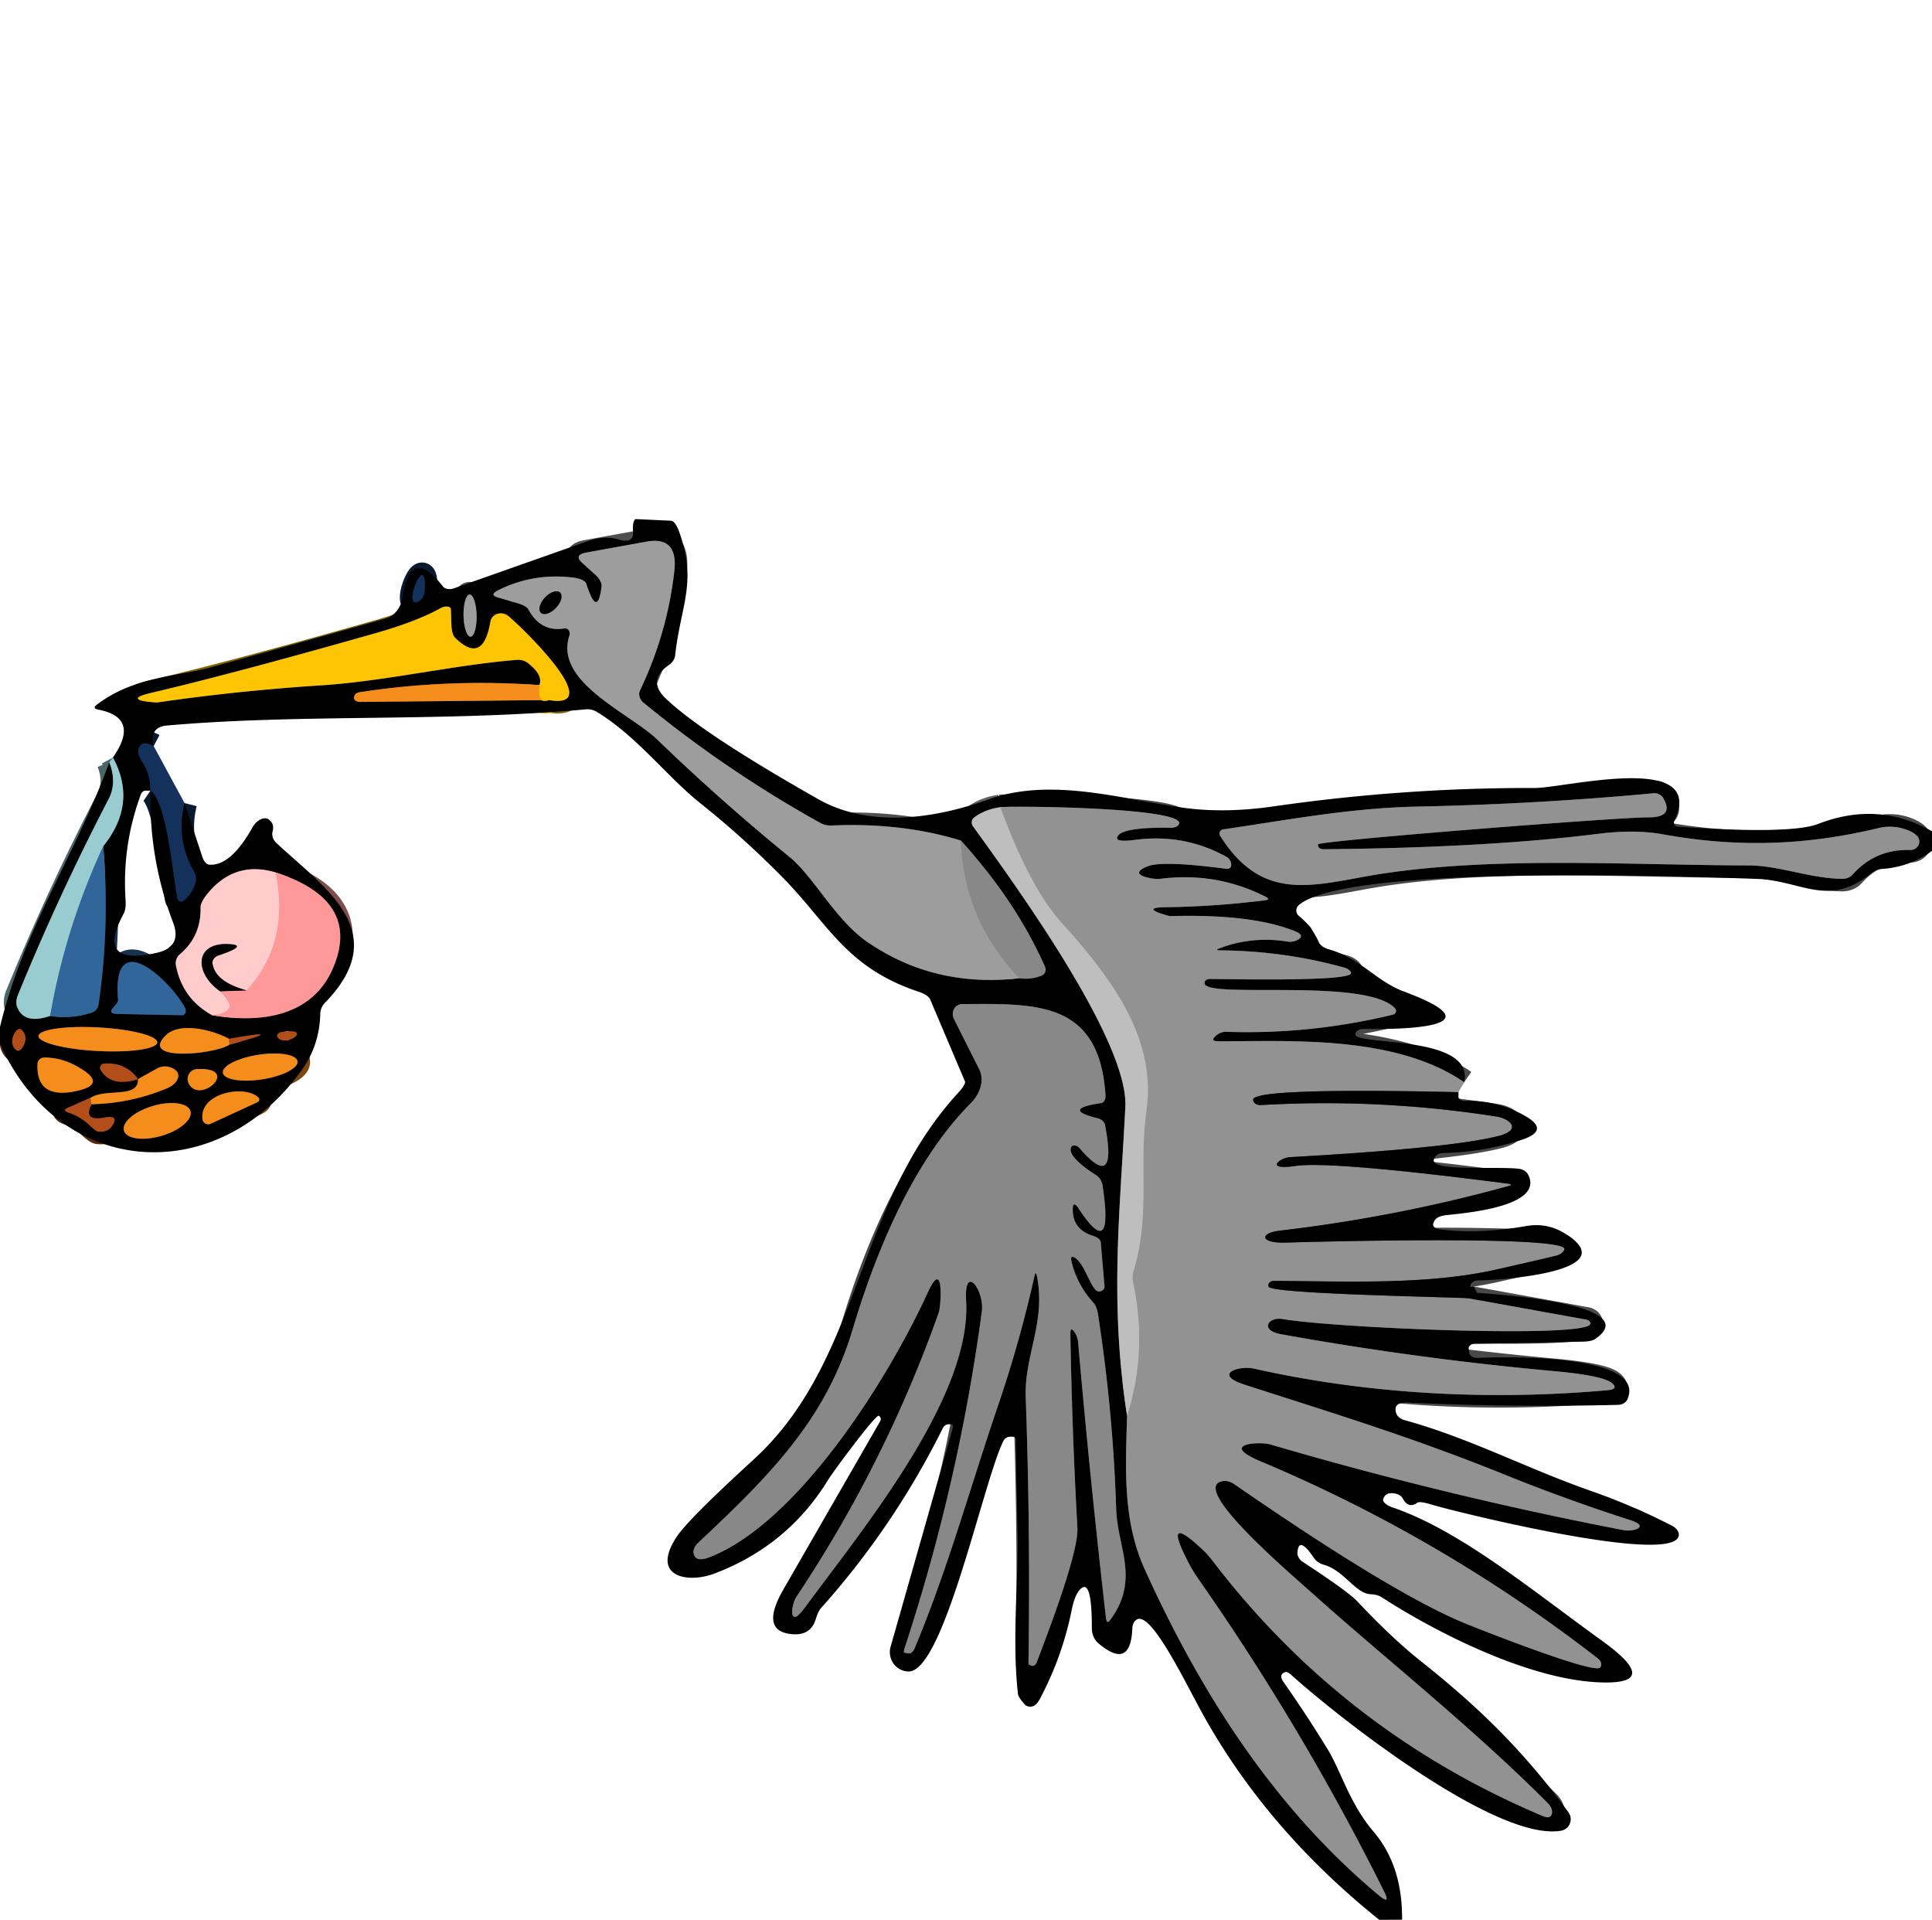 <?xml version="1.0" encoding="UTF-8" standalone="no"?>
<svg xmlns="http://www.w3.org/2000/svg" version="1.2" baseProfile="tiny" viewBox="0 0 154 153">
<g stroke-width="2.00" fill="none" stroke-linecap="butt">
<path stroke="#494949" vector-effect="non-scaling-stroke" d="
  M 116.71 86.25
  C 111.12 82.39 102.38 83.02 97.05 82.98
  Q 96.47 82.97 96.87 82.59
  Q 97.27 82.21 97.77 82.23
  Q 104.48 82.45 111.04 80.86
  A 0.31 0.30 -28.2 0 0 111.20 80.36
  C 108.86 77.87 96.12 79.63 96.01 78.37
  A 0.39 0.32 -2.0 0 1 96.40 78.02
  C 97.46 78.01 107.70 78.27 107.69 77.55
  A 0.75 0.35 12.6 0 0 107.11 77.10
  Q 102.32 75.78 97.29 75.74
  Q 96.77 75.74 97.25 75.56
  Q 99.86 74.58 102.70 75.05
  C 103.17 75.13 104.33 74.66 103.26 74.23
  Q 99.83 72.82 93.24 73.01
  C 93.24 73.01 90.53 72.33 92.94 72.30
  Q 96.82 72.25 100.82 71.75
  Q 101.33 71.69 100.87 71.46
  Q 96.90 69.45 92.38 70.05
  C 92.09 70.09 89.64 69.77 91.48 69.04
  Q 92.66 68.57 97.75 69.24
  C 98.30 69.32 98.24 68.55 97.77 68.29
  Q 94.40 66.42 90.50 66.93
  Q 88.59 67.18 89.17 66.54
  C 89.73 65.93 92.54 65.95 93.36 65.97
  A 0.81 0.54 12.3 0 0 93.94 65.74
  C 94.99 64.38 81.26 64.20 79.73 64.33"
/>
<path stroke="#5f5f5f" vector-effect="non-scaling-stroke" d="
  M 79.73 64.33
  Q 78.50 64.51 77.65 65.15
  A 0.53 0.50 53.0 0 0 77.57 65.87
  C 80.82 70.38 89.97 82.92 89.70 88.22
  C 89.29 96.50 88.42 103.72 89.84 112.83"
/>
<path stroke="#494949" vector-effect="non-scaling-stroke" d="
  M 89.84 112.83
  C 89.72 116.98 89.47 121.14 91.24 125.05
  C 95.68 134.86 101.55 144.08 109.90 151.04
  Q 110.89 151.87 110.31 150.71
  Q 103.84 137.73 95.54 125.86
  Q 95.14 125.28 94.86 124.77
  Q 92.49 120.33 95.88 123.52
  Q 96.29 123.90 96.68 124.42
  Q 107.10 138.04 122.98 144.73
  Q 123.59 144.99 123.70 144.54
  A 1.04 0.67 35.6 0 0 123.36 143.69
  C 117.45 137.74 110.07 131.88 104.79 127.14
  C 102.76 125.32 94.72 118.50 97.46 118.04
  A 1.35 1.08 52.8 0 1 98.37 118.27
  Q 111.24 127.17 117.04 129.48
  C 119.24 130.36 127.07 133.40 127.54 132.90
  A 0.55 0.43 40.1 0 0 127.39 132.19
  Q 114.96 122.55 100.50 116.47
  C 97.05 115.02 100.46 114.88 101.24 115.11
  Q 115.18 119.20 129.44 121.95
  C 130.20 122.09 131.55 121.66 129.96 121.15
  Q 124.76 119.48 119.71 117.43
  C 112.44 114.50 106.13 112.59 99.20 110.35
  C 96.66 109.53 98.70 108.79 99.99 109.08
  C 109.12 111.13 118.85 111.63 128.16 110.79
  Q 129.02 110.71 128.52 110.25
  Q 127.86 109.63 123.75 109.26
  Q 112.87 108.27 102.11 106.33
  C 100.39 106.02 101.08 104.93 102.23 105.12
  C 106.59 105.86 126.41 106.66 126.76 105.52
  A 0.36 0.25 13.6 0 0 126.45 105.17
  L 117.00 103.46"
/>
<path stroke="#000000" vector-effect="non-scaling-stroke" d="
  M 117.00 103.46
  L 117.75 103.04"
/>
<path stroke="#0a192d" vector-effect="non-scaling-stroke" d="
  M 12.25 59.46
  Q 11.21 58.91 11.03 59.76
  A 1.38 0.69 46.6 0 0 11.30 60.65
  Q 11.99 61.70 12.00 63.00"
/>
<path stroke="#0a192d" vector-effect="non-scaling-stroke" d="
  M 12.00 63.00
  C 13.29 63.88 13.79 69.77 14.13 71.57
  A 0.33 0.30 65.9 0 0 14.63 71.79
  Q 15.36 71.19 15.60 70.29
  A 1.43 1.00 44.0 0 0 15.42 69.37
  Q 13.99 66.85 14.71 64.00"
/>
<path stroke="#4c6668" vector-effect="non-scaling-stroke" d="
  M 8.71 60.75
  C 9.08 61.67 9.16 62.70 8.67 63.66
  Q 4.71 71.27 1.42 79.32
  A 1.44 0.99 -52.5 0 0 1.37 80.26
  Q 1.93 81.67 4.00 80.96"
/>
<path stroke="#19334e" vector-effect="non-scaling-stroke" d="
  M 4.00 80.96
  Q 5.70 81.23 7.32 80.70
  A 0.82 0.78 85.6 0 0 7.86 80.04
  Q 8.76 73.82 8.23 67.44"
/>
<path stroke="#4c6668" vector-effect="non-scaling-stroke" d="
  M 8.23 67.44
  Q 10.98 64.02 9.00 60.37"
/>
<path stroke="#444444" vector-effect="non-scaling-stroke" d="
  M 81.25 77.96
  Q 82.22 78.10 83.06 77.73
  A 0.52 0.49 65.9 0 0 83.30 77.05
  Q 80.97 71.79 76.59 66.99"
/>
<path stroke="#4f4f4f" vector-effect="non-scaling-stroke" d="
  M 76.59 66.99
  Q 71.90 65.54 66.24 65.79
  A 1.75 1.49 54.1 0 1 65.38 65.58
  Q 57.89 61.42 51.28 55.99
  A 0.87 0.78 33.2 0 1 51.02 55.01
  Q 53.19 50.47 53.75 45.52
  Q 54.07 42.70 51.51 43.17
  L 46.76 44.03
  Q 45.71 44.22 46.40 44.85
  L 47.45 45.80
  A 1.33 0.73 33.4 0 1 47.95 46.75
  Q 47.63 49.32 46.73 46.52
  A 1.22 0.51 3.4 0 0 45.75 46.04
  Q 42.58 45.63 39.77 47.01
  Q 38.97 47.40 39.65 47.60
  L 41.31 48.09
  A 1.33 0.53 9.2 0 1 42.13 48.58
  Q 43.11 50.40 44.99 50.08
  A 0.43 0.38 -83.8 0 1 45.39 50.65
  C 44.14 54.37 50.23 56.84 52.40 58.95
  Q 57.48 63.85 62.94 68.30
  C 64.85 69.85 66.58 73.31 69.14 75.07
  Q 74.48 78.74 81.25 77.96"
/>
<path stroke="#939393" vector-effect="non-scaling-stroke" d="
  M 76.59 66.99
  Q 76.82 73.33 81.25 77.96"
/>
<path stroke="#0a192d" vector-effect="non-scaling-stroke" d="
  M 33.85 47.08
  C 34.06 43.47 31.87 48.93 33.45 47.87
  A 1.09 0.86 78.7 0 0 33.85 47.08"
/>
<path stroke="#4f4f4f" vector-effect="non-scaling-stroke" d="
  M 37.508 50.74
  A 1.68 0.52 88.7 0 0 37.99 49.048
  A 1.68 0.52 88.7 0 0 37.432 47.38
  A 1.68 0.52 88.7 0 0 36.95 49.072
  A 1.68 0.52 88.7 0 0 37.508 50.74"
/>
<path stroke="#7b470f" vector-effect="non-scaling-stroke" d="
  M 43.00 54.60
  Q 35.81 54.07 28.65 55.17
  C 28.41 55.21 28.25 55.35 28.22 55.58
  A 0.45 0.32 1.9 0 0 28.69 55.94
  L 43.75 55.79"
/>
<path stroke="#7f6303" vector-effect="non-scaling-stroke" d="
  M 43.75 55.79
  C 48.65 56.63 40.95 49.37 40.44 49.04
  A 0.89 0.83 22.2 0 0 39.09 49.55
  Q 38.50 53.03 36.26 50.81
  A 1.50 0.52 -85.7 0 1 35.98 49.76
  L 35.94 48.56
  A 0.63 0.34 -22.9 0 0 35.10 48.48
  Q 33.21 49.53 29.98 50.45
  Q 18.70 53.66 12.05 55.22
  C 9.46 55.83 12.45 55.99 12.53 55.98
  Q 19.02 55.04 25.56 54.62
  C 30.71 54.29 36.11 53.00 41.16 52.59
  A 1.37 1.22 -26.5 0 1 42.08 52.84
  Q 43.30 53.78 43.00 54.60"
/>
<path stroke="#faa911" vector-effect="non-scaling-stroke" d="
  M 43.75 55.79
  Q 42.81 56.20 43.00 54.60"
/>
<path stroke="#494949" vector-effect="non-scaling-stroke" d="
  M 105.06 67.29
  C 105.15 67.00 129.08 65.12 131.38 65.14
  Q 133.49 65.15 132.57 63.59
  A 0.84 0.77 -16.9 0 0 131.79 63.22
  Q 122.40 64.09 112.98 64.28
  C 107.65 64.39 102.67 65.34 97.49 66.10
  A 0.34 0.33 -20.1 0 0 97.25 66.60
  C 100.81 72.26 105.07 70.38 110.43 69.59
  C 119.58 68.25 130.07 68.95 139.37 68.97
  C 141.84 68.98 144.14 69.98 146.79 70.04
  A 1.20 1.02 18.6 0 0 147.69 69.68
  Q 149.49 67.67 152.24 67.74
  A 0.74 0.68 10.3 0 0 152.95 67.29
  Q 153.19 66.60 152.04 66.15
  A 3.88 3.83 -40.6 0 0 149.74 65.99
  C 143.97 67.39 138.44 67.56 132.54 66.49
  Q 130.34 66.09 127.49 66.44
  Q 118.58 67.56 105.48 67.68
  A 0.40 0.31 5.5 0 1 105.06 67.29"
/>
<path stroke="#804d4d" vector-effect="non-scaling-stroke" d="
  M 16.92 80.91
  C 20.75 81.56 24.95 81.06 26.60 77.02
  Q 28.76 71.73 21.97 69.53"
/>
<path stroke="#806666" vector-effect="non-scaling-stroke" d="
  M 21.97 69.53
  Q 18.64 68.54 16.44 71.35
  A 1.56 0.52 -46.3 0 0 15.99 72.30
  Q 16.04 74.63 14.33 76.06
  A 0.96 0.89 65.7 0 0 14.03 76.96
  Q 14.54 79.61 16.92 80.91"
/>
<path stroke="#ffb3b2" vector-effect="non-scaling-stroke" d="
  M 21.97 69.53
  Q 23.13 75.13 19.66 78.93"
/>
<path stroke="#806666" vector-effect="non-scaling-stroke" d="
  M 19.66 78.93
  Q 17.16 78.25 16.94 76.80
  A 0.67 0.55 -15.6 0 1 17.40 76.15
  Q 19.90 75.31 18.20 75.24
  C 15.49 75.12 15.48 77.54 17.54 79.00"
/>
<path stroke="#ffb3b2" vector-effect="non-scaling-stroke" d="
  M 17.54 79.00
  Q 19.33 80.62 16.92 80.91"
/>
<path stroke="#804d4d" vector-effect="non-scaling-stroke" d="
  M 17.54 79.00
  L 19.66 78.93"
/>
<path stroke="#19334e" vector-effect="non-scaling-stroke" d="
  M 9.21 80.09
  L 9.01 80.32
  Q 8.57 80.80 9.44 80.81
  L 14.51 80.91
  A 0.41 0.33 73.7 0 0 14.75 80.32
  C 13.65 78.24 8.89 73.63 9.41 79.65
  A 0.67 0.36 -37.5 0 1 9.21 80.09"
/>
<path stroke="#444444" vector-effect="non-scaling-stroke" d="
  M 85.66 106.18
  Q 85.90 106.52 85.94 107.01
  Q 86.90 117.98 88.16 128.97
  Q 88.22 129.49 88.52 129.07
  C 90.88 125.83 89.06 123.33 88.97 120.23
  Q 88.72 112.49 87.53 104.79
  A 1.85 0.78 -88.1 0 0 87.16 103.82
  Q 85.88 102.43 85.42 100.58
  Q 85.26 99.93 85.76 100.29
  C 86.48 100.82 86.99 102.75 87.49 102.90
  A 0.42 0.40 6.5 0 0 88.04 102.49
  L 87.74 99.00
  A 0.83 0.45 11.7 0 0 87.15 98.50
  Q 85.54 98.01 85.51 96.46
  Q 85.49 95.57 85.99 96.33
  Q 88.80 100.61 87.89 94.50
  A 1.26 1.11 -80.0 0 0 87.38 93.66
  C 86.78 93.27 85.06 92.15 85.38 91.43
  A 0.47 0.33 40.9 0 1 86.05 91.50
  Q 89.12 95.06 88.08 89.65
  A 0.83 0.63 4.9 0 0 87.49 89.12
  Q 84.54 88.39 87.78 87.91
  A 0.62 0.42 84.4 0 0 88.12 87.28
  C 87.63 79.72 82.56 79.99 76.68 80.02
  A 0.82 0.77 75.4 0 0 76.04 81.21
  L 78.06 85.23
  A 2.65 2.03 -38.3 0 1 77.38 87.92
  C 72.53 92.80 69.62 100.41 67.95 105.99
  C 65.82 113.14 61.30 117.66 55.64 122.96
  A 1.05 0.73 -32.6 0 0 55.29 123.80
  Q 55.44 124.54 56.56 124.10
  C 63.52 121.40 70.70 110.12 73.96 102.99
  C 75.29 100.10 74.99 104.15 74.84 104.57
  Q 70.58 116.61 63.50 127.23
  C 63.03 127.92 62.84 129.91 64.14 128.14
  C 68.59 122.07 77.47 111.39 77.01 103.67
  C 76.83 100.62 78.49 102.83 78.26 104.54
  Q 76.42 118.21 72.12 131.31
  A 0.38 0.08 -70.9 0 0 72.07 131.69
  Q 72.27 131.78 72.51 131.76
  A 0.64 0.37 -75.1 0 0 72.90 131.37
  C 75.54 125.08 77.31 118.60 79.56 112.00
  Q 81.28 106.96 82.45 101.73
  Q 82.56 101.22 82.66 101.72
  C 83.37 105.44 81.64 107.97 81.76 111.39
  Q 82.14 121.96 81.98 132.54
  A 0.17 0.12 -83.2 0 0 82.06 132.69
  L 82.25 132.75
  A 0.38 0.28 -70.2 0 0 82.63 132.49
  Q 85.99 123.77 85.88 121.76
  Q 85.45 114.02 85.32 106.31
  Q 85.31 105.66 85.66 106.18"
/>
<path stroke="#59270d" vector-effect="non-scaling-stroke" d="
  M 1.00 82.76
  Q 0.88 83.35 1.31 83.70
  A 0.76 0.38 -72.1 0 0 2.00 82.99
  Q 2.12 82.41 1.69 82.05
  A 0.76 0.37 -72.0 0 0 1.00 82.76"
/>
<path stroke="#7b470f" vector-effect="non-scaling-stroke" d="
  M 12.533 83.076
  A 4.74 0.94 3.1 0 0 7.851 81.881
  A 4.74 0.94 3.1 0 0 3.067 82.564
  A 4.74 0.94 3.1 0 0 7.749 83.759
  A 4.74 0.94 3.1 0 0 12.533 83.076"
/>
<path stroke="#59270d" vector-effect="non-scaling-stroke" d="
  M 18.29 83.25
  Q 23.27 81.90 18.25 82.79"
/>
<path stroke="#7b470f" vector-effect="non-scaling-stroke" d="
  M 18.25 82.79
  C 17.04 82.12 14.39 81.40 13.24 82.49
  C 10.99 84.63 17.14 84.04 18.29 83.25"
/>
<path stroke="#d46e1c" vector-effect="non-scaling-stroke" d="
  M 18.25 82.79
  L 18.29 83.25"
/>
<path stroke="#59270d" vector-effect="non-scaling-stroke" d="
  M 22.12 82.65
  C 22.74 83.56 25.11 81.83 22.40 82.26
  A 0.33 0.24 -18.3 0 0 22.12 82.65"
/>
<path stroke="#7b470f" vector-effect="non-scaling-stroke" d="
  M 23.715 84.579
  A 3.01 0.99 -8.8 0 0 20.588 84.062
  A 3.01 0.99 -8.8 0 0 17.765 85.501
  A 3.01 0.99 -8.8 0 0 20.892 86.018
  A 3.01 0.99 -8.8 0 0 23.715 84.579"
/>
<path stroke="#7b470f" vector-effect="non-scaling-stroke" d="
  M 6.06 84.94
  Q 4.87 84.29 3.55 84.28
  A 0.56 0.52 1.1 0 0 2.99 84.78
  Q 2.87 87.50 5.77 87.01
  Q 8.88 86.47 6.06 84.94"
/>
<path stroke="#7b470f" vector-effect="non-scaling-stroke" d="
  M 11.00 86.00
  C 11.04 87.58 8.48 86.69 7.21 87.50"
/>
<path stroke="#59270d" vector-effect="non-scaling-stroke" d="
  M 7.21 87.50
  L 5.40 88.29
  Q 4.94 88.49 5.44 88.66
  Q 6.41 88.99 7.11 89.65
  A 1.11 0.17 45.6 0 0 7.81 90.18
  Q 8.68 90.29 9.05 89.53
  Q 9.37 88.86 8.34 89.06
  Q 6.60 89.41 7.29 88.00"
/>
<path stroke="#7b470f" vector-effect="non-scaling-stroke" d="
  M 7.29 88.00
  Q 10.42 87.94 13.34 86.72
  C 14.22 86.35 14.70 85.37 13.46 85.03
  A 1.31 1.23 -51.1 0 0 12.51 85.16
  L 11.00 86.00"
/>
<path stroke="#59270d" vector-effect="non-scaling-stroke" d="
  M 11.00 86.00
  Q 10.05 84.66 8.31 84.76
  A 0.35 0.33 -16.0 0 0 8.02 85.26
  Q 8.84 86.67 11.00 86.00"
/>
<path stroke="#d46e1c" vector-effect="non-scaling-stroke" d="
  M 7.29 88.00
  L 7.21 87.50"
/>
<path stroke="#7b470f" vector-effect="non-scaling-stroke" d="
  M 15.71 85.20
  A 0.79 0.79 74.7 0 0 15.05 86.36
  C 15.95 88.07 19.25 85.04 15.71 85.20"
/>
<path stroke="#7b470f" vector-effect="non-scaling-stroke" d="
  M 20.36 87.29
  C 19.07 86.51 15.90 87.23 16.14 89.20
  A 0.46 0.46 74.3 0 0 16.78 89.56
  L 20.41 87.89
  Q 20.95 87.65 20.36 87.29"
/>
<path stroke="#7b470f" vector-effect="non-scaling-stroke" d="
  M 15.178 88.551
  A 2.76 1.24 -16.4 0 0 12.18 88.141
  A 2.76 1.24 -16.4 0 0 9.882 90.109
  A 2.76 1.24 -16.4 0 0 12.88 90.519
  A 2.76 1.24 -16.4 0 0 15.178 88.551"
/>
<path stroke="#4f4f4f" vector-effect="non-scaling-stroke" d="
  M 43.116 48.835
  A 1.11 0.60 133.5 0 0 44.315 48.443
  A 1.11 0.60 133.5 0 0 44.644 47.225
  A 1.11 0.60 133.5 0 0 43.445 47.617
  A 1.11 0.60 133.5 0 0 43.116 48.835"
/>
<path stroke="#6599b6" vector-effect="non-scaling-stroke" d="
  M 8.23 67.44
  Q 5.20 73.98 4.00 80.96"
/>
<path stroke="#494949" vector-effect="non-scaling-stroke" d="
  M 116.25 87.04
  C 114.57 87.01 99.97 86.61 99.89 87.62
  A 0.57 0.42 0.0 0 0 100.49 88.07
  Q 109.92 87.52 119.27 88.98
  C 120.38 89.15 121.32 90.04 119.49 90.52
  Q 115.78 91.49 102.82 92.22
  C 101.98 92.27 100.78 93.29 103.26 92.92
  Q 106.09 92.51 120.20 94.33
  Q 120.70 94.40 120.22 94.53
  Q 111.25 97.00 101.99 98.08
  C 100.39 98.27 100.40 99.09 102.51 99.03
  C 104.31 98.97 124.96 98.41 124.70 99.56
  A 1.00 0.57 -6.6 0 1 123.98 100.09
  Q 121.57 100.66 119.16 101.20
  C 113.64 102.42 107.20 102.11 101.54 102.08
  A 0.40 0.32 -10.8 0 0 101.13 102.55
  C 101.43 103.12 115.29 103.36 117.00 103.46"
/>
<path stroke="#a8a8a8" vector-effect="non-scaling-stroke" d="
  M 89.84 112.83
  Q 91.48 107.64 90.32 102.23
  Q 90.21 101.74 90.36 101.26
  C 91.72 96.77 90.75 92.96 91.38 88.54
  C 92.18 82.99 88.92 78.28 84.66 73.59
  Q 82.10 70.78 79.73 64.33"
/>
</g>
<path fill="#000000" d="
  M 154.02 66.26
  L 154.00 67.81
  Q 152.25 69.09 150.03 69.25
  A 1.56 1.54 -66.1 0 0 149.14 69.60
  C 145.80 72.36 143.51 70.18 140.18 70.05
  C 134.15 69.83 107.27 68.88 103.52 72.14
  A 0.56 0.56 44.4 0 0 103.53 72.99
  Q 104.57 73.83 105.13 75.10
  A 1.32 0.74 5.7 0 0 105.93 75.66
  C 108.45 76.37 109.67 78.18 111.88 79.01
  C 120.77 82.31 109.19 82.00 108.68 82.00
  A 0.67 0.45 0.6 0 0 108.03 82.42
  C 107.96 83.36 117.55 82.42 116.71 86.25
  C 111.12 82.39 102.38 83.02 97.05 82.98
  Q 96.47 82.97 96.87 82.59
  Q 97.27 82.21 97.77 82.23
  Q 104.48 82.45 111.04 80.86
  A 0.31 0.30 -28.2 0 0 111.20 80.36
  C 108.86 77.87 96.12 79.63 96.01 78.37
  A 0.39 0.32 -2.0 0 1 96.40 78.02
  C 97.46 78.01 107.70 78.27 107.69 77.55
  A 0.75 0.35 12.6 0 0 107.11 77.10
  Q 102.32 75.78 97.29 75.74
  Q 96.77 75.74 97.25 75.56
  Q 99.86 74.58 102.70 75.05
  C 103.17 75.13 104.33 74.66 103.26 74.23
  Q 99.83 72.82 93.24 73.01
  C 93.24 73.01 90.53 72.33 92.94 72.30
  Q 96.82 72.25 100.82 71.75
  Q 101.33 71.69 100.87 71.46
  Q 96.90 69.45 92.38 70.05
  C 92.09 70.09 89.64 69.77 91.48 69.04
  Q 92.66 68.57 97.75 69.24
  C 98.30 69.32 98.24 68.55 97.77 68.29
  Q 94.40 66.42 90.50 66.93
  Q 88.59 67.18 89.17 66.54
  C 89.73 65.93 92.54 65.95 93.36 65.97
  A 0.81 0.54 12.3 0 0 93.94 65.74
  C 94.99 64.38 81.26 64.20 79.73 64.33
  Q 78.50 64.51 77.65 65.15
  A 0.53 0.50 53.0 0 0 77.57 65.87
  C 80.82 70.38 89.97 82.92 89.70 88.22
  C 89.29 96.50 88.42 103.72 89.84 112.83
  C 89.72 116.98 89.47 121.14 91.24 125.05
  C 95.68 134.86 101.55 144.08 109.90 151.04
  Q 110.89 151.87 110.31 150.71
  Q 103.84 137.73 95.54 125.86
  Q 95.14 125.28 94.86 124.77
  Q 92.49 120.33 95.88 123.52
  Q 96.29 123.90 96.68 124.42
  Q 107.10 138.04 122.98 144.73
  Q 123.59 144.99 123.70 144.54
  A 1.04 0.67 35.6 0 0 123.36 143.69
  C 117.45 137.74 110.07 131.88 104.79 127.14
  C 102.76 125.32 94.72 118.50 97.46 118.04
  A 1.35 1.08 52.8 0 1 98.37 118.27
  Q 111.24 127.17 117.04 129.48
  C 119.24 130.36 127.07 133.40 127.54 132.90
  A 0.55 0.43 40.1 0 0 127.39 132.19
  Q 114.96 122.55 100.50 116.47
  C 97.05 115.02 100.46 114.88 101.24 115.11
  Q 115.18 119.20 129.44 121.95
  C 130.20 122.09 131.55 121.66 129.96 121.15
  Q 124.76 119.48 119.71 117.43
  C 112.44 114.50 106.13 112.59 99.20 110.35
  C 96.66 109.53 98.70 108.79 99.99 109.08
  C 109.12 111.13 118.85 111.63 128.16 110.79
  Q 129.02 110.71 128.52 110.25
  Q 127.86 109.63 123.75 109.26
  Q 112.87 108.27 102.11 106.33
  C 100.39 106.02 101.08 104.93 102.23 105.12
  C 106.59 105.86 126.41 106.66 126.76 105.52
  A 0.36 0.25 13.6 0 0 126.45 105.17
  L 117.00 103.46
  L 117.75 103.04
  C 119.39 103.13 131.18 103.97 127.14 106.72
  A 1.63 0.57 6.6 0 1 126.25 106.92
  L 117.51 107.10
  A 0.44 0.34 -3.1 0 0 117.07 107.48
  L 117.11 107.81
  A 0.70 0.46 -3.9 0 0 117.83 108.22
  C 119.46 108.13 131.36 107.81 129.72 111.52
  A 0.88 0.72 9.1 0 1 128.97 111.96
  Q 120.60 112.17 112.25 111.78
  Q 111.03 111.72 111.28 112.59
  A 1.00 0.76 3.8 0 0 111.96 113.18
  C 117.14 114.60 121.74 117.05 126.82 118.82
  Q 130.13 119.98 133.27 121.59
  A 1.00 0.66 18.5 0 1 133.82 122.29
  C 133.85 124.91 115.85 120.45 113.98 119.87
  A 1.15 0.24 18.6 0 0 112.99 119.75
  Q 112.27 120.27 111.82 119.43
  A 1.05 0.74 -7.5 0 0 111.00 119.00
  Q 110.40 118.96 110.25 119.50
  A 0.92 0.37 18.7 0 0 110.99 120.13
  C 116.36 121.96 121.99 126.64 127.75 130.80
  Q 132.71 134.38 127.20 134.06
  C 121.76 133.74 114.66 130.22 110.13 127.29
  A 1.84 0.95 -12.4 0 0 109.23 127.05
  C 108.03 126.98 107.11 125.13 105.51 124.70
  A 1.46 1.27 -6.4 0 1 104.74 124.17
  Q 103.54 122.37 103.42 123.69
  A 0.92 0.79 21.0 0 0 103.84 124.47
  Q 107.41 126.81 108.15 127.58
  Q 111.01 130.61 113.21 132.35
  C 117.85 136.03 121.50 139.58 125.02 144.43
  A 0.93 0.93 -22.8 0 1 124.42 145.90
  C 119.28 146.77 106.75 136.93 102.89 133.45
  A 0.61 0.23 47.5 0 0 102.50 133.25
  Q 102.31 133.27 102.18 133.44
  A 0.59 0.32 51.0 0 0 102.29 134.02
  Q 104.13 136.64 105.81 139.38
  C 106.89 141.14 107.57 143.73 109.49 145.98
  Q 111.80 148.69 111.76 152.99
  L 109.94 153.00
  Q 101.06 145.88 95.97 136.78
  C 94.57 134.28 91.92 128.66 90.70 129.03
  A 0.84 0.60 85.9 0 0 90.26 129.75
  Q 90.13 133.15 87.55 130.96
  A 1.69 1.42 -73.1 0 1 87.03 129.74
  Q 87.04 125.68 86.09 126.67
  Q 85.66 127.12 85.42 128.33
  Q 84.67 132.05 82.88 135.41
  A 1.10 0.55 -69.5 0 1 82.25 136.00
  Q 81.89 136.06 81.67 135.82
  A 1.38 0.32 44.0 0 1 81.14 135.00
  C 80.65 130.61 81.20 125.67 81.11 121.99
  Q 81.02 118.38 80.98 114.77
  A 0.27 0.23 90.0 0 0 80.75 114.50
  L 80.50 114.50
  A 0.59 0.59 12.8 0 0 79.99 114.82
  C 78.39 117.99 75.23 133.31 72.40 133.21
  A 1.55 1.52 -81.1 0 1 70.99 131.24
  L 75.90 113.98
  A 0.41 0.08 -74.7 0 0 75.93 113.56
  L 75.76 113.52
  A 0.55 0.51 -69.1 0 0 75.15 113.82
  Q 71.25 121.67 65.43 128.17
  Q 65.21 128.43 65.03 129.02
  Q 64.61 130.43 62.99 130.22
  Q 60.58 129.91 62.44 126.68
  L 70.16 113.26
  A 0.31 0.31 -59.3 0 0 70.05 112.83
  C 69.81 112.68 66.34 117.38 66.02 117.92
  Q 62.80 123.18 56.96 125.40
  C 54.80 126.22 51.81 125.67 53.95 122.46
  Q 54.87 121.07 60.08 116.31
  C 68.79 108.32 68.06 96.14 76.42 87.04
  A 1.07 0.26 -45.9 0 0 76.92 86.19
  L 74.14 79.64
  A 1.41 0.54 12.7 0 0 73.26 79.05
  C 67.40 77.10 66.07 73.66 62.31 69.85
  Q 59.24 66.74 55.82 64.01
  C 53.17 61.90 50.86 58.77 47.64 56.77
  A 1.57 1.38 55.9 0 0 46.72 56.53
  C 35.34 57.56 24.15 56.87 13.31 57.82
  Q 11.88 57.95 12.25 59.46
  Q 11.21 58.91 11.03 59.76
  A 1.38 0.69 46.6 0 0 11.30 60.65
  Q 11.99 61.70 12.00 63.00
  L 11.65 63.00
  A 0.49 0.42 -78.0 0 0 11.22 63.33
  Q 9.72 67.40 10.01 71.73
  A 2.02 0.85 75.4 0 1 9.85 72.83
  Q 7.56 77.05 12.51 75.93
  Q 14.54 75.47 13.79 73.50
  Q 11.86 68.42 12.00 63.00
  C 13.29 63.88 13.79 69.77 14.13 71.57
  A 0.33 0.30 65.9 0 0 14.63 71.79
  Q 15.36 71.19 15.60 70.29
  A 1.43 1.00 44.0 0 0 15.42 69.37
  Q 13.99 66.85 14.71 64.00
  L 16.14 68.32
  A 0.85 0.48 76.9 0 0 16.68 68.91
  Q 18.39 69.04 20.13 65.93
  A 1.14 0.73 -57.7 0 1 21.44 65.32
  Q 21.89 65.67 21.73 66.25
  A 0.98 0.89 30.3 0 0 22.02 67.17
  C 25.88 70.77 31.41 74.28 25.88 79.94
  A 1.28 1.23 68.4 0 0 25.53 80.79
  Q 25.47 83.30 24.06 85.27
  C 17.33 94.67 4.85 93.96 0.00 83.19
  L -0.02 81.93
  C 1.81 74.12 6.05 68.13 8.71 60.75
  C 9.08 61.67 9.16 62.70 8.67 63.66
  Q 4.71 71.27 1.42 79.32
  A 1.44 0.99 -52.5 0 0 1.37 80.26
  Q 1.93 81.67 4.00 80.96
  Q 5.70 81.23 7.32 80.70
  A 0.82 0.78 85.6 0 0 7.86 80.04
  Q 8.76 73.82 8.23 67.44
  Q 10.98 64.02 9.00 60.37
  Q 11.21 57.20 7.82 56.55
  Q 7.33 56.45 7.72 56.16
  C 10.65 53.91 14.19 53.91 16.86 53.17
  Q 23.18 51.42 30.75 49.29
  A 2.20 1.82 88.4 0 0 32.10 47.57
  Q 32.72 43.42 35.29 46.72
  A 0.87 0.65 -25.7 0 0 36.17 46.89
  L 46.83 43.13
  A 4.37 2.96 -37.7 0 1 49.25 42.98
  Q 50.55 43.38 50.46 42.34
  A 0.91 0.30 85.7 0 1 50.70 41.37
  L 53.50 41.50
  A 1.05 0.38 72.2 0 1 54.09 42.26
  C 55.62 46.39 54.26 48.18 53.82 52.21
  A 1.16 1.01 -17.0 0 1 53.34 52.98
  Q 51.55 54.22 53.07 55.67
  Q 56.01 58.47 65.24 63.70
  C 69.38 66.03 74.61 65.22 78.82 63.70
  C 83.89 61.88 89.77 63.78 94.45 64.39
  Q 97.70 64.82 101.55 64.26
  Q 111.88 62.77 122.32 62.80
  C 124.71 62.81 136.11 59.85 133.46 65.40
  A 0.34 0.32 -75.1 0 0 133.72 65.88
  Q 142.76 66.51 144.93 65.66
  Q 149.72 63.81 154.02 66.26
  Z
  M 81.25 77.96
  Q 82.22 78.10 83.06 77.73
  A 0.52 0.49 65.9 0 0 83.30 77.05
  Q 80.97 71.79 76.59 66.99
  Q 71.90 65.54 66.24 65.79
  A 1.75 1.49 54.1 0 1 65.38 65.58
  Q 57.89 61.42 51.28 55.99
  A 0.87 0.78 33.2 0 1 51.02 55.01
  Q 53.19 50.47 53.75 45.52
  Q 54.07 42.70 51.51 43.17
  L 46.76 44.03
  Q 45.71 44.22 46.40 44.85
  L 47.45 45.80
  A 1.33 0.73 33.4 0 1 47.95 46.75
  Q 47.63 49.32 46.73 46.52
  A 1.22 0.51 3.4 0 0 45.75 46.04
  Q 42.58 45.63 39.77 47.01
  Q 38.97 47.40 39.65 47.60
  L 41.31 48.09
  A 1.33 0.53 9.2 0 1 42.13 48.58
  Q 43.11 50.40 44.99 50.08
  A 0.43 0.38 -83.8 0 1 45.39 50.65
  C 44.14 54.37 50.23 56.84 52.40 58.95
  Q 57.48 63.85 62.94 68.30
  C 64.85 69.85 66.58 73.31 69.14 75.07
  Q 74.48 78.74 81.25 77.96
  Z
  M 33.85 47.08
  C 34.06 43.47 31.87 48.93 33.45 47.87
  A 1.09 0.86 78.7 0 0 33.85 47.08
  Z
  M 37.508 50.74
  A 1.68 0.52 88.7 0 0 37.99 49.048
  A 1.68 0.52 88.7 0 0 37.432 47.38
  A 1.68 0.52 88.7 0 0 36.95 49.072
  A 1.68 0.52 88.7 0 0 37.508 50.74
  Z
  M 43.00 54.60
  Q 35.81 54.07 28.65 55.17
  C 28.41 55.21 28.25 55.35 28.22 55.58
  A 0.45 0.32 1.9 0 0 28.69 55.94
  L 43.75 55.79
  C 48.65 56.63 40.95 49.37 40.44 49.04
  A 0.89 0.83 22.2 0 0 39.09 49.55
  Q 38.50 53.03 36.26 50.81
  A 1.50 0.52 -85.7 0 1 35.98 49.76
  L 35.94 48.56
  A 0.63 0.34 -22.9 0 0 35.10 48.48
  Q 33.21 49.53 29.98 50.45
  Q 18.70 53.66 12.05 55.22
  C 9.46 55.83 12.45 55.99 12.53 55.98
  Q 19.02 55.04 25.56 54.62
  C 30.71 54.29 36.11 53.00 41.16 52.59
  A 1.37 1.22 -26.5 0 1 42.08 52.84
  Q 43.30 53.78 43.00 54.60
  Z
  M 105.06 67.29
  C 105.15 67.00 129.08 65.12 131.38 65.14
  Q 133.49 65.15 132.57 63.59
  A 0.84 0.77 -16.9 0 0 131.79 63.22
  Q 122.40 64.09 112.98 64.28
  C 107.65 64.39 102.67 65.34 97.49 66.10
  A 0.34 0.33 -20.1 0 0 97.25 66.60
  C 100.81 72.26 105.07 70.38 110.43 69.59
  C 119.58 68.25 130.07 68.95 139.37 68.97
  C 141.84 68.98 144.14 69.98 146.79 70.04
  A 1.20 1.02 18.6 0 0 147.69 69.68
  Q 149.49 67.67 152.24 67.74
  A 0.74 0.68 10.3 0 0 152.95 67.29
  Q 153.19 66.60 152.04 66.15
  A 3.88 3.83 -40.6 0 0 149.74 65.99
  C 143.97 67.39 138.44 67.56 132.54 66.49
  Q 130.34 66.09 127.49 66.44
  Q 118.58 67.56 105.48 67.68
  A 0.40 0.31 5.5 0 1 105.06 67.29
  Z
  M 16.92 80.91
  C 20.75 81.56 24.95 81.06 26.60 77.02
  Q 28.76 71.73 21.97 69.53
  Q 18.64 68.54 16.44 71.35
  A 1.56 0.52 -46.3 0 0 15.99 72.30
  Q 16.04 74.63 14.33 76.06
  A 0.96 0.89 65.7 0 0 14.03 76.96
  Q 14.54 79.61 16.92 80.91
  Z
  M 9.21 80.09
  L 9.01 80.32
  Q 8.57 80.80 9.44 80.81
  L 14.51 80.91
  A 0.41 0.33 73.7 0 0 14.75 80.32
  C 13.65 78.24 8.89 73.63 9.41 79.65
  A 0.67 0.36 -37.5 0 1 9.21 80.09
  Z
  M 85.66 106.18
  Q 85.90 106.52 85.94 107.01
  Q 86.90 117.98 88.16 128.97
  Q 88.22 129.49 88.52 129.07
  C 90.88 125.83 89.06 123.33 88.97 120.23
  Q 88.72 112.49 87.53 104.79
  A 1.85 0.78 -88.1 0 0 87.16 103.82
  Q 85.88 102.43 85.42 100.58
  Q 85.26 99.93 85.76 100.29
  C 86.48 100.82 86.99 102.75 87.49 102.90
  A 0.42 0.40 6.5 0 0 88.04 102.49
  L 87.74 99.00
  A 0.83 0.45 11.7 0 0 87.15 98.50
  Q 85.54 98.01 85.51 96.46
  Q 85.49 95.57 85.99 96.33
  Q 88.80 100.61 87.89 94.50
  A 1.26 1.11 -80.0 0 0 87.38 93.66
  C 86.78 93.27 85.06 92.15 85.38 91.43
  A 0.47 0.33 40.9 0 1 86.05 91.50
  Q 89.12 95.06 88.08 89.65
  A 0.83 0.63 4.9 0 0 87.49 89.12
  Q 84.54 88.39 87.78 87.91
  A 0.62 0.42 84.4 0 0 88.12 87.28
  C 87.63 79.72 82.56 79.99 76.68 80.02
  A 0.82 0.77 75.4 0 0 76.04 81.21
  L 78.06 85.23
  A 2.65 2.03 -38.3 0 1 77.38 87.92
  C 72.53 92.80 69.62 100.41 67.95 105.99
  C 65.82 113.14 61.30 117.66 55.64 122.96
  A 1.05 0.73 -32.6 0 0 55.29 123.80
  Q 55.44 124.54 56.56 124.10
  C 63.52 121.40 70.70 110.12 73.96 102.99
  C 75.29 100.10 74.99 104.15 74.84 104.57
  Q 70.58 116.61 63.50 127.23
  C 63.03 127.92 62.84 129.91 64.14 128.14
  C 68.59 122.07 77.47 111.39 77.01 103.67
  C 76.83 100.62 78.49 102.83 78.26 104.54
  Q 76.42 118.21 72.12 131.31
  A 0.38 0.08 -70.9 0 0 72.07 131.69
  Q 72.27 131.78 72.51 131.76
  A 0.64 0.37 -75.1 0 0 72.90 131.37
  C 75.54 125.08 77.31 118.60 79.56 112.00
  Q 81.28 106.96 82.45 101.73
  Q 82.56 101.22 82.66 101.72
  C 83.37 105.44 81.64 107.97 81.76 111.39
  Q 82.14 121.96 81.98 132.54
  A 0.17 0.12 -83.2 0 0 82.06 132.69
  L 82.25 132.75
  A 0.38 0.28 -70.2 0 0 82.63 132.49
  Q 85.99 123.77 85.88 121.76
  Q 85.45 114.02 85.32 106.31
  Q 85.31 105.66 85.66 106.18
  Z
  M 1.00 82.76
  Q 0.88 83.35 1.31 83.70
  A 0.76 0.38 -72.1 0 0 2.00 82.99
  Q 2.12 82.41 1.69 82.05
  A 0.76 0.37 -72.0 0 0 1.00 82.76
  Z
  M 12.533 83.076
  A 4.74 0.94 3.1 0 0 7.851 81.881
  A 4.74 0.94 3.1 0 0 3.067 82.564
  A 4.74 0.94 3.1 0 0 7.749 83.759
  A 4.74 0.94 3.1 0 0 12.533 83.076
  Z
  M 18.29 83.25
  Q 23.27 81.90 18.25 82.79
  C 17.04 82.12 14.39 81.40 13.24 82.49
  C 10.99 84.63 17.14 84.04 18.29 83.25
  Z
  M 22.12 82.65
  C 22.74 83.56 25.11 81.83 22.40 82.26
  A 0.33 0.24 -18.3 0 0 22.12 82.65
  Z
  M 23.715 84.579
  A 3.01 0.99 -8.8 0 0 20.588 84.062
  A 3.01 0.99 -8.8 0 0 17.765 85.501
  A 3.01 0.99 -8.8 0 0 20.892 86.018
  A 3.01 0.99 -8.8 0 0 23.715 84.579
  Z
  M 6.06 84.94
  Q 4.87 84.29 3.55 84.28
  A 0.56 0.52 1.1 0 0 2.99 84.78
  Q 2.87 87.50 5.77 87.01
  Q 8.88 86.47 6.06 84.94
  Z
  M 11.00 86.00
  C 11.04 87.58 8.48 86.69 7.21 87.50
  L 5.40 88.29
  Q 4.94 88.49 5.44 88.66
  Q 6.41 88.99 7.11 89.65
  A 1.11 0.17 45.6 0 0 7.81 90.18
  Q 8.68 90.29 9.05 89.53
  Q 9.37 88.86 8.34 89.06
  Q 6.60 89.41 7.29 88.00
  Q 10.42 87.94 13.34 86.72
  C 14.22 86.35 14.70 85.37 13.46 85.03
  A 1.31 1.23 -51.1 0 0 12.51 85.16
  L 11.00 86.00
  Q 10.05 84.66 8.31 84.76
  A 0.35 0.33 -16.0 0 0 8.02 85.26
  Q 8.84 86.67 11.00 86.00
  Z
  M 15.71 85.20
  A 0.79 0.79 74.7 0 0 15.05 86.36
  C 15.95 88.07 19.25 85.04 15.71 85.20
  Z
  M 20.36 87.29
  C 19.07 86.51 15.90 87.23 16.14 89.20
  A 0.46 0.46 74.3 0 0 16.78 89.56
  L 20.41 87.89
  Q 20.95 87.65 20.36 87.29
  Z
  M 15.178 88.551
  A 2.76 1.24 -16.4 0 0 12.18 88.141
  A 2.76 1.24 -16.4 0 0 9.882 90.109
  A 2.76 1.24 -16.4 0 0 12.88 90.519
  A 2.76 1.24 -16.4 0 0 15.178 88.551
  Z"
/>
<path fill="#9e9d9d" d="
  M 76.59 66.99
  Q 76.82 73.33 81.25 77.96
  Q 74.48 78.74 69.14 75.07
  C 66.58 73.31 64.85 69.85 62.94 68.30
  Q 57.48 63.85 52.40 58.95
  C 50.23 56.84 44.14 54.37 45.39 50.65
  A 0.43 0.38 -83.8 0 0 44.99 50.08
  Q 43.11 50.40 42.13 48.58
  A 1.33 0.53 9.2 0 0 41.31 48.09
  L 39.65 47.60
  Q 38.97 47.40 39.77 47.01
  Q 42.58 45.63 45.75 46.04
  A 1.22 0.51 3.4 0 1 46.73 46.52
  Q 47.63 49.32 47.95 46.75
  A 1.33 0.73 33.4 0 0 47.45 45.80
  L 46.40 44.85
  Q 45.71 44.22 46.76 44.03
  L 51.51 43.17
  Q 54.07 42.70 53.75 45.52
  Q 53.19 50.47 51.02 55.01
  A 0.87 0.78 33.2 0 0 51.28 55.99
  Q 57.89 61.42 65.38 65.58
  A 1.75 1.49 54.1 0 0 66.24 65.79
  Q 71.90 65.54 76.59 66.99
  Z
  M 43.116 48.835
  A 1.11 0.60 133.5 0 0 44.315 48.443
  A 1.11 0.60 133.5 0 0 44.644 47.225
  A 1.11 0.60 133.5 0 0 43.445 47.617
  A 1.11 0.60 133.5 0 0 43.116 48.835
  Z"
/>
<path fill="#14325b" fill-opacity="0.996" d="
  M 33.45 47.87
  C 31.87 48.93 34.06 43.47 33.85 47.08
  A 1.09 0.86 78.7 0 1 33.45 47.87
  Z"
/>
<ellipse fill="#000000" cx="0.00" cy="0.00" transform="translate(43.88,48.03) rotate(133.5)" rx="1.11" ry="0.60"/>
<ellipse fill="#9e9d9d" cx="0.00" cy="0.00" transform="translate(37.47,49.06) rotate(88.7)" rx="1.68" ry="0.52"/>
<path fill="#fec505" d="
  M 43.75 55.79
  Q 42.81 56.20 43.00 54.60
  Q 43.30 53.78 42.08 52.84
  A 1.37 1.22 -26.5 0 0 41.16 52.59
  C 36.11 53.00 30.71 54.29 25.56 54.62
  Q 19.02 55.04 12.53 55.98
  C 12.45 55.99 9.46 55.83 12.05 55.22
  Q 18.70 53.66 29.98 50.45
  Q 33.21 49.53 35.10 48.48
  A 0.63 0.34 -22.9 0 1 35.94 48.56
  L 35.98 49.76
  A 1.50 0.52 -85.7 0 0 36.26 50.81
  Q 38.50 53.03 39.09 49.55
  A 0.89 0.83 22.2 0 1 40.44 49.04
  C 40.95 49.37 48.65 56.63 43.75 55.79
  Z"
/>
<path fill="#f58d1d" d="
  M 43.00 54.60
  Q 42.81 56.20 43.75 55.79
  L 28.69 55.94
  A 0.45 0.32 1.9 0 1 28.22 55.58
  C 28.25 55.35 28.41 55.21 28.65 55.17
  Q 35.81 54.07 43.00 54.60
  Z"
/>
<path fill="#14325b" fill-opacity="0.996" d="
  M 12.25 59.46
  L 14.71 64.00
  Q 13.99 66.85 15.42 69.37
  A 1.43 1.00 44.0 0 1 15.60 70.29
  Q 15.36 71.19 14.63 71.79
  A 0.33 0.30 65.9 0 1 14.13 71.57
  C 13.79 69.77 13.29 63.88 12.00 63.00
  Q 11.99 61.70 11.30 60.65
  A 1.38 0.69 46.6 0 1 11.03 59.76
  Q 11.21 58.91 12.25 59.46
  Z"
/>
<path fill="#98ccd0" d="
  M 9.00 60.37
  Q 10.98 64.02 8.23 67.44
  Q 5.20 73.98 4.00 80.96
  Q 1.93 81.67 1.37 80.26
  A 1.44 0.99 -52.5 0 1 1.42 79.32
  Q 4.71 71.27 8.67 63.66
  C 9.16 62.70 9.08 61.67 8.71 60.75
  L 9.00 60.37
  Z"
/>
<path fill="#929292" d="
  M 105.48 67.68
  Q 118.58 67.56 127.49 66.44
  Q 130.34 66.09 132.54 66.49
  C 138.44 67.56 143.97 67.39 149.74 65.99
  A 3.88 3.83 -40.6 0 1 152.04 66.15
  Q 153.19 66.60 152.95 67.29
  A 0.74 0.68 10.3 0 1 152.24 67.74
  Q 149.49 67.67 147.69 69.68
  A 1.20 1.02 18.6 0 1 146.79 70.04
  C 144.14 69.98 141.84 68.98 139.37 68.97
  C 130.07 68.95 119.58 68.25 110.43 69.59
  C 105.07 70.38 100.81 72.26 97.25 66.60
  A 0.34 0.33 -20.1 0 1 97.49 66.10
  C 102.67 65.34 107.65 64.39 112.98 64.28
  Q 122.40 64.09 131.79 63.22
  A 0.84 0.77 -16.9 0 1 132.57 63.59
  Q 133.49 65.15 131.38 65.14
  C 129.08 65.12 105.15 67.00 105.06 67.29
  A 0.40 0.31 5.5 0 0 105.48 67.68
  Z"
/>
<path fill="#929292" d="
  M 116.71 86.25
  L 116.25 87.04
  C 114.57 87.01 99.97 86.61 99.89 87.62
  A 0.57 0.42 0.0 0 0 100.49 88.07
  Q 109.92 87.52 119.27 88.98
  C 120.38 89.15 121.32 90.04 119.49 90.52
  Q 115.78 91.49 102.82 92.22
  C 101.98 92.27 100.78 93.29 103.26 92.92
  Q 106.09 92.51 120.20 94.33
  Q 120.70 94.40 120.22 94.53
  Q 111.25 97.00 101.99 98.08
  C 100.39 98.27 100.40 99.09 102.51 99.03
  C 104.31 98.97 124.96 98.41 124.70 99.56
  A 1.00 0.57 -6.6 0 1 123.98 100.09
  Q 121.57 100.66 119.16 101.20
  C 113.64 102.42 107.20 102.11 101.54 102.08
  A 0.40 0.32 -10.8 0 0 101.13 102.55
  C 101.43 103.12 115.29 103.36 117.00 103.46
  L 126.45 105.17
  A 0.36 0.25 13.6 0 1 126.76 105.52
  C 126.41 106.66 106.59 105.86 102.23 105.12
  C 101.08 104.93 100.39 106.02 102.11 106.33
  Q 112.87 108.27 123.75 109.26
  Q 127.86 109.63 128.52 110.25
  Q 129.02 110.71 128.16 110.79
  C 118.85 111.63 109.12 111.13 99.99 109.08
  C 98.70 108.79 96.66 109.53 99.20 110.35
  C 106.13 112.59 112.44 114.50 119.71 117.43
  Q 124.76 119.48 129.96 121.15
  C 131.55 121.66 130.20 122.09 129.44 121.95
  Q 115.18 119.20 101.24 115.11
  C 100.46 114.88 97.05 115.02 100.50 116.47
  Q 114.96 122.55 127.39 132.19
  A 0.55 0.43 40.1 0 1 127.54 132.90
  C 127.07 133.40 119.24 130.36 117.04 129.48
  Q 111.24 127.17 98.37 118.27
  A 1.35 1.08 52.8 0 0 97.46 118.04
  C 94.72 118.50 102.76 125.32 104.79 127.14
  C 110.07 131.88 117.45 137.74 123.36 143.69
  A 1.04 0.67 35.6 0 1 123.70 144.54
  Q 123.59 144.99 122.98 144.73
  Q 107.10 138.04 96.68 124.42
  Q 96.29 123.90 95.88 123.52
  Q 92.49 120.33 94.86 124.77
  Q 95.14 125.28 95.54 125.86
  Q 103.84 137.73 110.31 150.71
  Q 110.89 151.87 109.90 151.04
  C 101.55 144.08 95.68 134.86 91.24 125.05
  C 89.47 121.14 89.72 116.98 89.84 112.83
  Q 91.48 107.64 90.32 102.23
  Q 90.21 101.74 90.36 101.26
  C 91.72 96.77 90.75 92.96 91.38 88.54
  C 92.18 82.99 88.92 78.28 84.66 73.59
  Q 82.10 70.78 79.73 64.33
  C 81.26 64.20 94.99 64.38 93.94 65.74
  A 0.81 0.54 12.3 0 1 93.36 65.97
  C 92.54 65.95 89.73 65.93 89.17 66.54
  Q 88.59 67.18 90.50 66.93
  Q 94.40 66.42 97.77 68.29
  C 98.24 68.55 98.30 69.32 97.75 69.24
  Q 92.66 68.57 91.48 69.04
  C 89.64 69.77 92.09 70.09 92.38 70.05
  Q 96.90 69.45 100.87 71.46
  Q 101.33 71.69 100.82 71.75
  Q 96.82 72.25 92.94 72.30
  C 90.53 72.33 93.24 73.01 93.24 73.01
  Q 99.83 72.82 103.26 74.23
  C 104.33 74.66 103.17 75.13 102.70 75.05
  Q 99.86 74.58 97.25 75.56
  Q 96.77 75.74 97.29 75.74
  Q 102.32 75.78 107.11 77.10
  A 0.75 0.35 12.6 0 1 107.69 77.55
  C 107.70 78.27 97.46 78.01 96.40 78.02
  A 0.39 0.32 -2.0 0 0 96.01 78.37
  C 96.12 79.63 108.86 77.87 111.20 80.36
  A 0.31 0.30 -28.2 0 1 111.04 80.86
  Q 104.48 82.45 97.77 82.23
  Q 97.27 82.21 96.87 82.59
  Q 96.47 82.97 97.05 82.98
  C 102.38 83.02 111.12 82.39 116.71 86.25
  Z"
/>
<path fill="#bebebe" d="
  M 79.73 64.33
  Q 82.10 70.78 84.66 73.59
  C 88.92 78.28 92.18 82.99 91.38 88.54
  C 90.75 92.96 91.72 96.77 90.36 101.26
  Q 90.21 101.74 90.32 102.23
  Q 91.48 107.64 89.84 112.83
  C 88.42 103.72 89.29 96.50 89.70 88.22
  C 89.97 82.92 80.82 70.38 77.57 65.87
  A 0.53 0.50 53.0 0 1 77.65 65.15
  Q 78.50 64.51 79.73 64.33
  Z"
/>
<path fill="#888888" d="
  M 76.59 66.99
  Q 80.97 71.79 83.30 77.05
  A 0.52 0.49 65.9 0 1 83.06 77.73
  Q 82.22 78.10 81.25 77.96
  Q 76.82 73.33 76.59 66.99
  Z"
/>
<path fill="#31669b" d="
  M 8.23 67.44
  Q 8.76 73.82 7.86 80.04
  A 0.82 0.78 85.6 0 1 7.32 80.70
  Q 5.70 81.23 4.00 80.96
  Q 5.20 73.98 8.23 67.44
  Z"
/>
<path fill="#ffcccb" d="
  M 21.97 69.53
  Q 23.13 75.13 19.66 78.93
  Q 17.16 78.25 16.94 76.80
  A 0.67 0.55 -15.6 0 1 17.40 76.15
  Q 19.90 75.31 18.20 75.24
  C 15.49 75.12 15.48 77.54 17.54 79.00
  Q 19.33 80.62 16.92 80.91
  Q 14.54 79.61 14.03 76.96
  A 0.96 0.89 65.7 0 1 14.33 76.06
  Q 16.04 74.63 15.99 72.30
  A 1.56 0.52 -46.3 0 1 16.44 71.35
  Q 18.64 68.54 21.97 69.53
  Z"
/>
<path fill="#ff9999" d="
  M 21.97 69.53
  Q 28.76 71.73 26.60 77.02
  C 24.95 81.06 20.75 81.56 16.92 80.91
  Q 19.33 80.62 17.54 79.00
  L 19.66 78.93
  Q 23.13 75.13 21.97 69.53
  Z"
/>
<path fill="#000000" d="
  M 19.66 78.93
  L 17.54 79.00
  C 15.48 77.54 15.49 75.12 18.20 75.24
  Q 19.90 75.31 17.40 76.15
  A 0.67 0.55 -15.6 0 0 16.94 76.80
  Q 17.16 78.25 19.66 78.93
  Z"
/>
<path fill="#31669b" d="
  M 9.41 79.65
  C 8.89 73.63 13.65 78.24 14.75 80.32
  A 0.41 0.33 73.7 0 1 14.51 80.91
  L 9.44 80.81
  Q 8.57 80.80 9.01 80.32
  L 9.21 80.09
  A 0.67 0.36 -37.5 0 0 9.41 79.65
  Z"
/>
<path fill="#888888" d="
  M 85.32 106.31
  Q 85.45 114.02 85.88 121.76
  Q 85.99 123.77 82.63 132.49
  A 0.38 0.28 -70.2 0 1 82.25 132.75
  L 82.06 132.69
  A 0.17 0.12 -83.2 0 1 81.98 132.54
  Q 82.14 121.96 81.76 111.39
  C 81.64 107.97 83.37 105.44 82.66 101.72
  Q 82.56 101.22 82.45 101.73
  Q 81.28 106.96 79.56 112.00
  C 77.31 118.60 75.54 125.08 72.90 131.37
  A 0.64 0.37 -75.1 0 1 72.51 131.76
  Q 72.27 131.78 72.07 131.69
  A 0.38 0.08 -70.9 0 1 72.12 131.31
  Q 76.42 118.21 78.26 104.54
  C 78.49 102.83 76.83 100.62 77.01 103.67
  C 77.47 111.39 68.59 122.07 64.14 128.14
  C 62.84 129.91 63.03 127.92 63.50 127.23
  Q 70.58 116.61 74.84 104.57
  C 74.99 104.15 75.29 100.10 73.96 102.99
  C 70.70 110.12 63.52 121.40 56.56 124.10
  Q 55.44 124.54 55.29 123.80
  A 1.05 0.73 -32.6 0 1 55.64 122.96
  C 61.30 117.66 65.82 113.14 67.95 105.99
  C 69.62 100.41 72.53 92.80 77.38 87.92
  A 2.65 2.03 -38.3 0 0 78.06 85.23
  L 76.04 81.21
  A 0.82 0.77 75.4 0 1 76.68 80.02
  C 82.56 79.99 87.63 79.72 88.12 87.28
  A 0.62 0.42 84.4 0 1 87.78 87.91
  Q 84.54 88.39 87.49 89.12
  A 0.83 0.63 4.9 0 1 88.08 89.65
  Q 89.12 95.06 86.05 91.50
  A 0.47 0.33 40.9 0 0 85.38 91.43
  C 85.06 92.15 86.78 93.27 87.38 93.66
  A 1.26 1.11 -80.0 0 1 87.89 94.50
  Q 88.80 100.61 85.99 96.33
  Q 85.49 95.57 85.51 96.46
  Q 85.54 98.01 87.15 98.50
  A 0.83 0.45 11.7 0 1 87.74 99.00
  L 88.04 102.49
  A 0.42 0.40 6.5 0 1 87.49 102.90
  C 86.99 102.75 86.48 100.82 85.76 100.29
  Q 85.26 99.93 85.42 100.58
  Q 85.88 102.43 87.16 103.82
  A 1.85 0.78 -88.1 0 1 87.53 104.79
  Q 88.72 112.49 88.97 120.23
  C 89.06 123.33 90.88 125.83 88.52 129.07
  Q 88.22 129.49 88.16 128.97
  Q 86.90 117.98 85.94 107.01
  Q 85.90 106.52 85.66 106.18
  Q 85.31 105.66 85.32 106.31
  Z"
/>
<path fill="#b24e1a" d="
  M 1.69 82.05
  Q 2.12 82.41 2.00 82.99
  A 0.76 0.38 -72.1 0 1 1.31 83.70
  Q 0.88 83.35 1.00 82.76
  A 0.76 0.37 -72.0 0 1 1.69 82.05
  Z"
/>
<ellipse fill="#f58d1d" cx="0.00" cy="0.00" transform="translate(7.80,82.82) rotate(3.1)" rx="4.74" ry="0.94"/>
<path fill="#f58d1d" d="
  M 18.25 82.79
  L 18.29 83.25
  C 17.14 84.04 10.99 84.63 13.24 82.49
  C 14.39 81.40 17.04 82.12 18.25 82.79
  Z"
/>
<path fill="#b24e1a" d="
  M 22.40 82.26
  C 25.11 81.83 22.74 83.56 22.12 82.65
  A 0.33 0.24 -18.3 0 1 22.40 82.26
  Z"
/>
<path fill="#b24e1a" d="
  M 18.29 83.25
  L 18.25 82.79
  Q 23.27 81.90 18.29 83.25
  Z"
/>
<ellipse fill="#f58d1d" cx="0.00" cy="0.00" transform="translate(20.74,85.04) rotate(-8.8)" rx="3.01" ry="0.99"/>
<path fill="#f58d1d" d="
  M 6.06 84.94
  Q 8.88 86.47 5.77 87.01
  Q 2.87 87.50 2.99 84.78
  A 0.56 0.52 1.1 0 1 3.55 84.28
  Q 4.87 84.29 6.06 84.94
  Z"
/>
<path fill="#b24e1a" d="
  M 11.00 86.00
  Q 8.84 86.67 8.02 85.26
  A 0.35 0.33 -16.0 0 1 8.31 84.76
  Q 10.05 84.66 11.00 86.00
  Z"
/>
<path fill="#f58d1d" d="
  M 7.29 88.00
  L 7.21 87.50
  C 8.48 86.69 11.04 87.58 11.00 86.00
  L 12.51 85.16
  A 1.31 1.23 -51.1 0 1 13.46 85.03
  C 14.70 85.37 14.22 86.35 13.34 86.72
  Q 10.42 87.94 7.29 88.00
  Z"
/>
<path fill="#f58d1d" d="
  M 15.71 85.20
  C 19.25 85.04 15.95 88.07 15.05 86.36
  A 0.79 0.79 74.7 0 1 15.71 85.20
  Z"
/>
<path fill="#f58d1d" d="
  M 16.14 89.20
  C 15.90 87.23 19.07 86.51 20.36 87.29
  Q 20.95 87.65 20.41 87.89
  L 16.78 89.56
  A 0.46 0.46 74.3 0 1 16.14 89.20
  Z"
/>
<path fill="#000000" d="
  M 116.25 87.04
  L 116.25 87.39
  A 0.49 0.34 -0.2 0 0 116.75 87.74
  Q 119.34 87.66 121.56 88.93
  Q 123.64 90.11 121.17 90.88
  Q 118.15 91.83 115.01 91.89
  A 0.77 0.70 5.8 0 0 114.29 92.42
  C 114.04 93.38 119.16 92.94 121.03 93.14
  A 1.06 0.84 -7.5 0 1 121.80 93.60
  C 123.17 96.21 116.50 96.70 115.19 96.85
  A 1.15 0.66 1.1 0 0 114.32 97.33
  L 114.25 97.50
  A 0.43 0.32 13.4 0 0 114.63 97.95
  Q 117.76 98.39 121.65 97.71
  Q 123.30 97.42 124.72 98.29
  C 129.91 101.48 118.66 102.07 117.83 102.04
  A 0.63 0.49 2.0 0 0 117.20 102.50
  Q 117.16 102.97 117.75 103.04
  L 117.00 103.46
  C 115.29 103.36 101.43 103.12 101.13 102.55
  A 0.40 0.32 -10.8 0 1 101.54 102.08
  C 107.20 102.11 113.64 102.42 119.16 101.20
  Q 121.57 100.66 123.98 100.09
  A 1.00 0.57 -6.6 0 0 124.70 99.56
  C 124.96 98.41 104.31 98.97 102.51 99.03
  C 100.40 99.09 100.39 98.27 101.99 98.08
  Q 111.25 97.00 120.22 94.53
  Q 120.70 94.40 120.20 94.33
  Q 106.09 92.51 103.26 92.92
  C 100.78 93.29 101.98 92.27 102.82 92.22
  Q 115.78 91.49 119.49 90.52
  C 121.32 90.04 120.38 89.15 119.27 88.98
  Q 109.92 87.52 100.49 88.07
  A 0.57 0.42 0.0 0 1 99.89 87.62
  C 99.97 86.61 114.57 87.01 116.25 87.04
  Z"
/>
<path fill="#b24e1a" d="
  M 7.21 87.50
  L 7.29 88.00
  Q 6.60 89.41 8.34 89.06
  Q 9.37 88.86 9.05 89.53
  Q 8.68 90.29 7.81 90.18
  A 1.11 0.17 45.6 0 1 7.11 89.65
  Q 6.41 88.99 5.44 88.66
  Q 4.94 88.49 5.40 88.29
  L 7.21 87.50
  Z"
/>
<ellipse fill="#f58d1d" cx="0.00" cy="0.00" transform="translate(12.53,89.33) rotate(-16.4)" rx="2.76" ry="1.24"/>
</svg>
